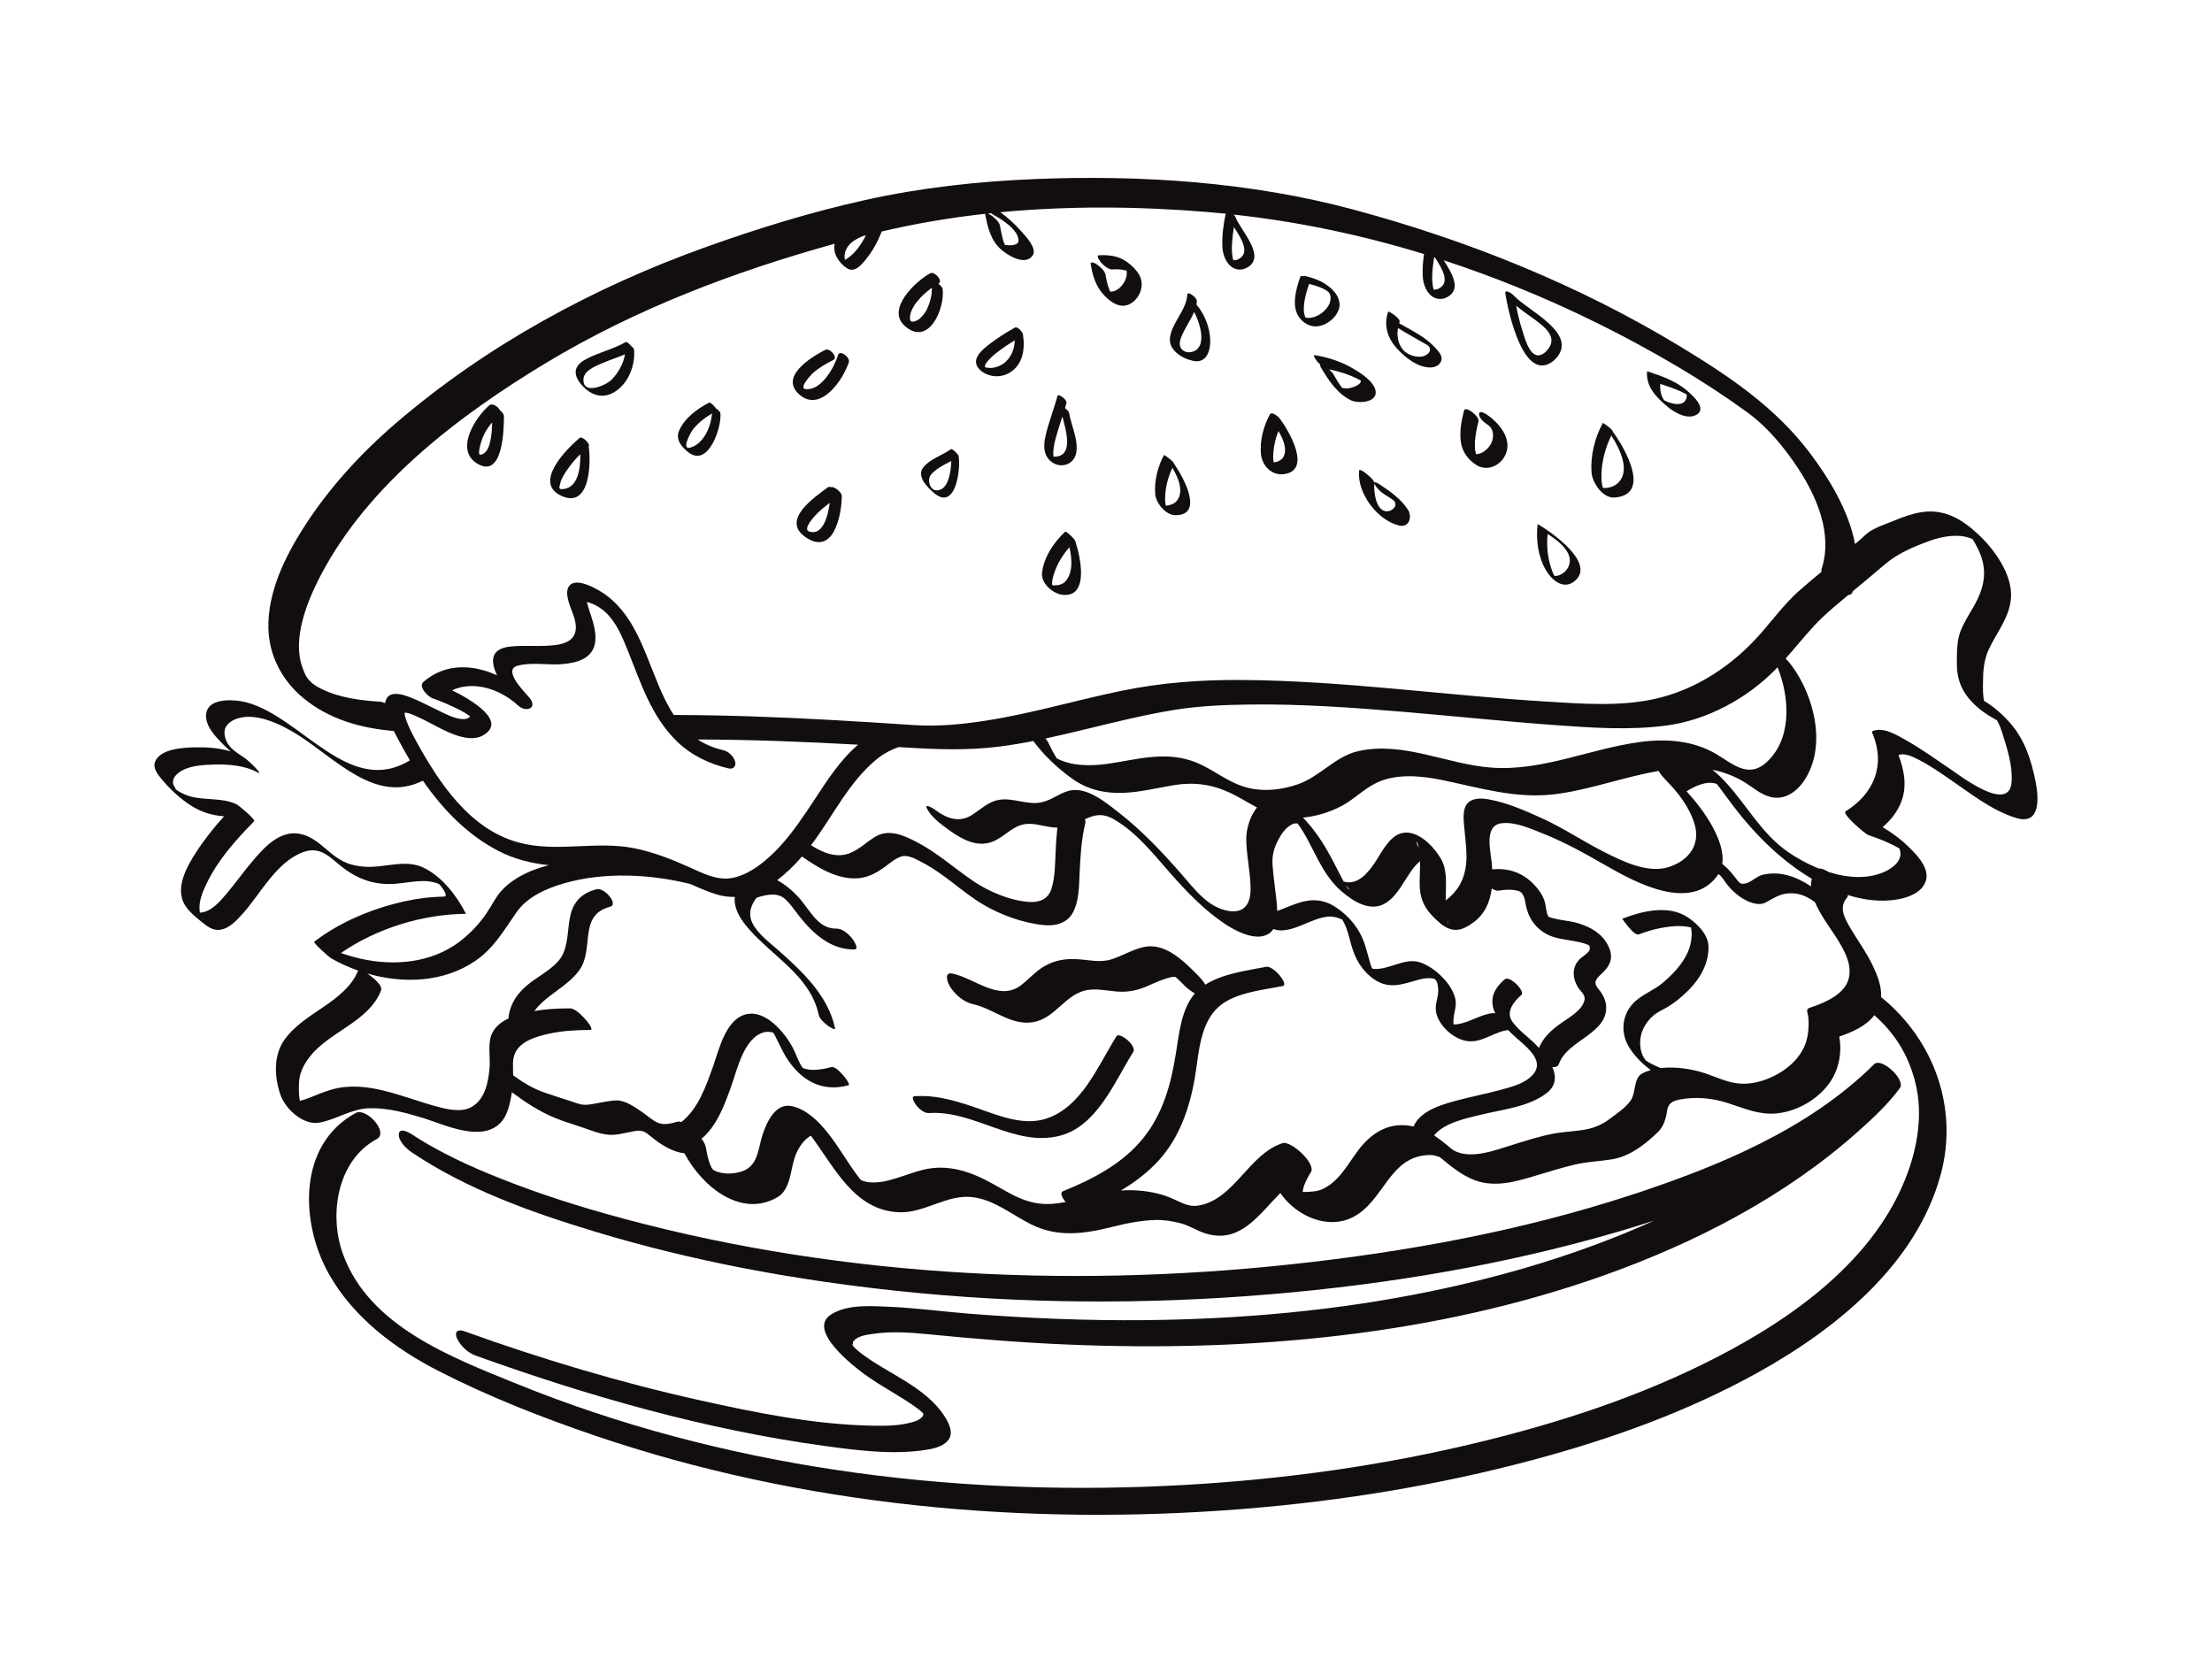 <?xml version="1.0" encoding="utf-8"?>
<!-- Generator: Adobe Illustrator 17.0.0, SVG Export Plug-In . SVG Version: 6.00 Build 0)  -->
<!DOCTYPE svg PUBLIC "-//W3C//DTD SVG 1.1//EN" "http://www.w3.org/Graphics/SVG/1.1/DTD/svg11.dtd">
<svg version="1.1" id="Layer_1" xmlns="http://www.w3.org/2000/svg" xmlns:xlink="http://www.w3.org/1999/xlink" x="0px" y="0px"
	 width="800px" height="600px" viewBox="0 0 800 600" enable-background="new 0 0 800 600" xml:space="preserve">
<g>
	<path fill="#120E0F" d="M736.173,282.551c-1.518-7.56-3.848-14.898-8.956-20.813c-2.57-2.976-5.583-5.68-8.897-7.804
		c-0.242-0.155-0.492-0.294-0.738-0.441c-0.51-2.147-0.412-4.612-0.406-6.607c0.014-4.267,0.312-8.205,2.123-12.098
		c2.874-6.173,7.338-11.219,7.981-18.262c0.787-8.626-6.156-18.12-12.163-23.599c-5.938-5.417-12.135-8.981-20.346-7.667
		c-3.393,0.544-6.665,1.763-9.822,3.076c-3.026,1.259-7.64,2.666-10.041,4.901c-1.301,1.211-2.649,2.376-4.01,3.529
		c-2.228-12.017-9.433-23.774-16.238-32.815c-12.551-16.675-29.402-27.979-47.047-38.669
		c-36.711-22.242-76.443-38.228-117.792-49.396c-37.317-10.079-77.001-12.687-115.499-11.13c-20.64,0.835-41.248,3.11-61.429,7.587
		c-19.509,4.328-38.802,10.262-57.6,17.007c-40.708,14.609-79.237,35.458-112.125,63.702
		c-12.727,10.931-24.257,23.532-33.306,37.689c-6.832,10.686-13.058,23.416-12.79,36.397c0.205,9.912,4.896,18.867,12.492,25.205
		c9.361,7.811,20.915,11.017,32.851,12.031c0.425,0.795,0.828,1.528,1.158,2.167c1.465,2.838,3.02,5.664,4.673,8.445
		c-21.855,13.343-39.005-15.47-58.868-20.9c-4.659-1.274-15.41-2.078-14.836,5.431c0.258,3.366,3.078,6.537,5.311,8.829
		c1.152,1.183,2.335,2.32,3.545,3.422c-4.242-1.334-8.876-1.591-13.253-1.478c-4.159,0.108-12.38,0.566-14.115,5.359
		c-0.715,1.974,0.811,4.134,1.963,5.571c3.057,3.814,7.008,7.534,11.141,10.164c3.692,2.35,7.496,3.497,11.845,3.835
		c0.021,0.002,0.042,0.003,0.064,0.004c-3.747,4.13-7.221,8.512-10.241,13.199c-3.122,4.843-6.965,11.685-4.61,17.573
		c1.148,2.87,4.241,5.419,6.571,7.278c1.674,1.336,3.602,2.985,5.868,3.032c3.882,0.08,6.963-3.405,9.321-6.062
		c6.499-7.325,11.896-18.277,21.498-21.996c6.565-2.543,10.101,2.125,14.541,5.519c5.725,4.378,11.743,6.409,18.941,5.866
		c5.302-0.4,10.664-2.04,15.814,0.054c0.001,0.001,0.003,0.001,0.005,0.002c0.305,0.307,0.851,0.872,1.302,1.591
		c0.208,0.332,2.223,2.975,0.42,2.992c-1.266,0.012-2.53,0.095-3.793,0.176c-4.776,0.31-9.501,1.227-14.124,2.434
		c-10.119,2.642-20.548,7.269-28.888,13.693c-0.524,0.404,5.373,5.603,6.058,5.993c3.08,1.754,6.382,3.256,9.813,4.465
		c-4.868,11.681-19.891,15.091-26.845,25.273c-3.849,5.637-3.413,13.235-1.337,19.447c1.783,5.337,8.4,11.413,14.324,10.237
		c6.271-1.245,11.549-5.091,18.144-5.193c6.519-0.101,12.925,1.625,19.105,3.517c7.731,2.367,20.92,8.899,27.967,1.879
		c2.35-2.341,3.241-5.878,3.88-9.016c0.146-0.716,0.257-1.44,0.353-2.165c4.776,3.58,9.761,6.862,15.296,9.167
		c3.024,1.259,6.165,2.253,9.28,3.258c3.417,1.103,6.932,2.697,10.523,2.967c2.989,0.225,6.198-0.796,9.121-1.3
		c3.134-0.541,4.051,0.288,6.174,2.014c3.818,3.105,7.681,5.447,12.024,6.006c6.582,12.371,20.715,23.417,33.641,15.856
		c4.882-2.855,4.662-10.355,6.469-15.031c1.03-2.664,2.807-5.498,5.278-7.026c0.098-0.061,0.234-0.096,0.383-0.119
		c8.556,11.42,15.648,27.023,31.905,27.628c9.144,0.341,17.229-6.556,26.448-5.479c7.957,0.929,14.453,6.503,21.404,9.928
		c9.47,4.667,19.039,3.382,28.878,0.909c5.286-1.329,10.577-2.429,16.043-2.57c3.088-0.079,6.096,0.43,9.071,1.212
		c3.139,0.825,5.839,2.689,8.927,3.649c12.451,3.875,19.174-6.634,27.053-14.607c0.834,1.214,1.84,2.407,3.021,3.58
		c5.818,5.775,15.079,9.119,22.923,5.303c11.82-5.751,13.309-22.767,28.555-22.633c0.895,0.008,2.807,0.576,2.988,0.68
		c0.121,0.069,0.219,0.124,0.302,0.169c0.086,0.071,0.202,0.165,0.378,0.3c0.518,0.397,1.015,0.824,1.515,1.244
		c2.812,2.358,5.736,4.495,9.07,6.065c8.139,3.832,16.5,1.164,24.575-1.278c4.471-1.353,8.933-2.727,13.485-3.785
		c4.297-0.998,8.714-1.112,13.059-1.821c6.535-1.066,11.985-5.332,16.645-9.82c2.097-2.019,2.941-4.787,3.335-7.585
		c0.404-2.867,1.909-3.725,4.732-4.257c5.601-1.057,11.457-0.523,16.856,1.171c4.914,1.541,9.329,3.532,14.535,3.916
		c9.898,0.731,21.305-6.035,24.963-15.282c1.544-3.903,2.018-8.375,1.208-12.541c4.645-1.602,9.721-3.792,12.691-7.742
		c7.355,6.499,12.384,14.336,14.9,24.664c2.813,11.55,0.592,23.894-3.764,34.741c-12.64,31.474-44.319,52.724-73.567,67.032
		c-27.264,13.337-56.56,22.46-86.064,29.318c-35.312,8.208-71.433,12.79-107.63,14.48c-79.425,3.709-160.868-6.846-234.808-36.89
		c-23.62-9.598-53.333-20.753-62.871-46.84c-5.202-14.227-2.232-33.877,12.17-41.701c4.544-2.469-3.837-11.476-7.566-9.45
		c-21.225,11.531-20.106,39.931-9.647,58.396c8.858,15.639,23.938,26.937,39.676,34.983c18.104,9.256,37.219,16.761,56.449,23.309
		c74.998,25.538,156.148,32.843,234.875,26.497c35.172-2.835,70.212-8.557,104.31-17.675c28.188-7.538,56.031-17.501,81.583-31.718
		c28.235-15.71,57.302-39.162,66.023-71.753c6.331-23.659-2.363-48.064-21.106-63.516c-0.152-0.125-0.331-0.269-0.523-0.419
		c0.245-3.979-1.377-7.998-3.084-11.552c-2.364-4.921-5.675-9.328-8.388-14.052c-1.727-3.008-3.865-6.917-0.891-10.269
		c0.247-0.279,0.348-0.636,0.339-1.046c5.819,1.832,11.991,2.627,18.037,1.568c3.855-0.676,8.497-2.349,10.046-6.296
		c1.787-4.554-2.778-9.426-5.667-12.281c-3.022-2.986-6.313-5.456-9.836-7.537c2.885-2.453,5.237-5.396,6.699-9.051
		c2.239-5.598,1.124-11.584-0.948-17.019c2.394-0.928,5.488,0.777,7.542,1.815c3.562,1.799,7.547,4.568,10.687,6.709
		c7.598,5.181,15.421,11.531,24.347,14.237C738.17,298.555,737.335,288.335,736.173,282.551z M722.858,260.874
		C723.492,261.268,723.405,261.334,722.858,260.874L722.858,260.874z M519.846,104.589c-0.698,0.212-1.319,0.004-1.235,0.327
		c-0.321-0.632-0.4-1.44-0.494-2.11c-0.28-2.012-0.12-4.084,0.075-6.095c0.119-1.228,0.284-2.458,0.487-3.682
		c0.093,0.029,0.187,0.058,0.281,0.088C521.799,97.487,524.783,102.576,519.846,104.589z M447.396,93.963
		c-0.698,0.212-1.319,0.004-1.234,0.327c-0.321-0.632-0.4-1.439-0.494-2.11c-0.28-2.012-0.121-4.084,0.074-6.095
		c0.128-1.319,0.311-2.639,0.536-3.951C449.179,86.58,452.468,91.895,447.396,93.963z M359.454,77.781
		c3.033,1.687,8.553,5.114,8.92,8.992c0.202,2.135-3.235,2.092-4.947,1.802c-0.346-0.745-0.582-1.556-0.8-2.344
		c-0.42-1.517-0.684-3.081-0.978-4.625c-0.263-1.379-1.78-2.642-2.8-3.47c-0.054-0.044-0.818-0.579-1.503-0.927
		c0.348-0.038,0.696-0.078,1.044-0.115C358.736,77.349,359.093,77.58,359.454,77.781z M305.756,93.9
		c-0.055,0.03-0.112,0.052-0.168,0.079c0-0.003-0.001-0.006-0.002-0.009c-0.399-1.797,0.1-3.496,1.157-4.943
		c1.209-1.655,3.164-2.732,5.184-3.584c0.267-0.069,0.534-0.143,0.802-0.212c0.148-0.038,0.296-0.074,0.444-0.111
		C311.341,88.716,308.874,92.17,305.756,93.9z M116.067,249.061c-1.647-0.834-1.516-0.785-2.711-1.644
		c-0.157-0.113-0.268-0.191-0.359-0.253c-0.061-0.054-0.126-0.112-0.209-0.185c-0.153-0.135-1.255-1.262-0.82-0.779
		c-1.266-1.39-1.504-1.897-2.517-4.601c-3.889-10.383,1.541-23.961,6.435-33.332c17.341-33.2,49.994-57.908,81.344-76.858
		c32.453-19.617,68.2-33.15,104.667-43.264c-0.875,3.471,1.614,7.018,4.381,8.844c2.73,1.8,5.105-1.021,6.763-3.04
		c2.462-2.997,4.453-6.575,5.842-10.231c12.312-2.896,24.807-4.99,37.394-6.391c0.911,4.774,1.951,9.507,5.752,12.885
		c2.379,2.115,8.703,6.077,11.434,2.201c1.847-2.621-2.973-7.485-4.431-9.113c-2.139-2.388-4.593-4.601-7.223-6.547
		c24.738-2.356,49.778-2.117,74.424-0.118c2.358,0.191,4.711,0.407,7.06,0.645c-0.858,3.926-1.377,8.013-1.197,12.025
		c0.191,4.248,2.984,9.444,7.977,7.927c8.938-3.643-1.41-13.742-3.293-18.825c-0.061-0.165-0.291-0.472-0.603-0.807
		c23.417,2.56,46.392,7.401,68.834,14.277c-0.393,2.672-0.584,5.38-0.463,8.054c0.191,4.248,2.984,9.444,7.977,7.927
		c6.476-2.64,2.827-8.669-0.391-13.724c8.838,2.891,17.594,6.086,26.258,9.587c20.271,8.19,39.914,17.963,58.72,29.108
		c8.578,5.083,16.912,10.554,24.977,16.418c7.194,5.232,13.18,12.551,18.067,19.911c6.92,10.422,12.733,23.985,8.665,36.542
		c-0.111,0.341-0.127,0.717-0.074,1.114c-2.761,2.283-5.516,4.576-8.188,6.958c-5.034,4.487-9.183,10.065-13.601,15.136
		c-10.139,11.639-23.568,20.647-38.85,23.947c-12.562,2.712-26.116,1.652-38.825,0.879c-36.644-2.229-73.069-7.514-109.831-7.812
		c-14.856-0.12-29.365,0.931-43.935,3.934c-16.343,3.368-32.352,8.188-48.862,10.758c-8.514,1.325-17.319,2.204-25.931,1.632
		c-9.72-0.646-19.441-1.263-29.166-1.81c-19.273-1.083-38.568-1.818-57.873-1.859c-8.892-13.464-10.73-33.391-24.679-43.488
		c-2.394-1.732-10.445-6.613-13.126-3.211c-2.24,2.844,1.093,8.889,1.889,11.794c1.584,5.783-0.684,8.717-6.56,9.565
		c-5.573,0.805-11.225-0.015-16.804,0.609c-7.186,0.803-6.959,5.51-4.638,10.387c-8.72-3.96-18.695-4.497-26.635,2.377
		c-1.996,1.729,1.687,5.35,3.174,5.878c3.576,1.27,7.082,2.788,10.45,4.535c1.005,0.521,1.96,1.131,2.895,1.767
		c0.098,0.067,0.246,0.21,0.398,0.365c-0.087,0.099-0.202,0.209-0.395,0.333c-0.766,0.49-1.197,0.547-1.898,0.575
		c-3.079,0.123-6.946-2.038-9.896-3.446c-3.702-1.768-7.323-3.758-11.234-5.035c-2.414-0.788-6.04-1.374-7.091,1.666
		c-0.116,0.334-0.185,0.684-0.235,1.042c-0.667-0.287-1.347-0.479-2.026-0.524C130.105,253.291,122.501,252.32,116.067,249.061z
		 M112.063,246.303c-0.017-0.019-0.034-0.037-0.05-0.055C112.027,246.264,112.046,246.285,112.063,246.303z M620.853,283.487
		c0.328,0.408,0.672,0.833,0.784,0.982c1.884,2.486,3.683,5.034,5.584,7.508c7.582,9.867,17.064,19.369,28.053,25.841
		c-0.24,0.889-0.331,1.814-0.292,2.763c-5.16-3.471-11.01-5.654-17.363-4.238c-2.963,0.66-5.093,3.951-8.146,3.155
		c0.067-0.03-0.547-0.393-0.897-0.846c-0.873-1.13-1.748-2.253-2.679-3.336c-0.914-1.063-1.935-2.026-3.027-2.901
		c0.698-4.497-1.423-9.535-3.446-13.295c-2.515-4.676-5.852-8.982-9.457-12.948C613.206,284.218,617.141,282.292,620.853,283.487z
		 M542.134,322.097c2.294-0.399,4.497-0.49,6.775,0.049c2.218,0.525,2.557,3.108,2.875,4.917c0.842,4.777,3.478,8.644,7.811,10.889
		c2.94,1.523,6.574,1.82,9.779,2.418c1.611,0.301,3.232,0.638,4.758,1.247c0.342,0.137,0.599,0.327,0.699,0.371
		c0.144,0.446,0.186,1.013,0.115,1.378c-0.23,1.189-2.519,2.496-3.358,3.263c-1.304,1.194-2.245,2.843-2.403,4.611
		c-0.179,2.012,0.385,3.852,1.362,5.599c0.888,1.588,2.878,2.79,2.531,4.721c-0.664,3.682-5.611,6.449-8.368,8.393
		c-3.45,2.432-6.519,5.08-8.12,9.028c-0.506-0.546-1.004-1.056-1.473-1.517c-2.691-2.652-5.996-4.905-8.185-8.02
		c-2.497-3.554,0.671-7.335,3.309-9.624c1.493-1.295-4.279-7.165-6.043-5.635c-2.941,2.551-5.003,5.517-4.327,9.528
		c0.165,0.98,0.503,1.927,0.957,2.839c-0.27-0.102-0.532-0.157-0.776-0.139c-4.277,0.325-8.28,3.212-12.553,3.944
		c-0.587,0.1-1.201,0.154-1.813,0.149c-0.077-0.619-0.041-1.254-0.005-1.869c0.157-2.689,1.272-4.777,0.622-7.533
		c-1.284-5.449-7.511-11.326-12.711-13.051c-5.564-1.845-11.163,2.791-16.8,2.375c-0.222-0.078-0.413-0.138-0.582-0.185
		c-0.338-0.816-0.593-1.669-0.844-2.512c-0.673-2.261-1.191-4.564-1.984-6.789c-1.873-5.258-5.44-9.578-10.067-12.693
		c-4.505-3.032-8.798-3.293-13.843-1.654c-2.564,0.833-5.025,1.963-7.563,2.874c-0.03-2.726-0.474-5.498-0.69-7.418
		c-0.337-3.005-0.759-5.999-0.973-9.017c-0.26-3.666,0.432-6.247,2.169-9.513c1.141-2.146,2.676-4.294,4.899-5.401
		c0.633-0.315,1.307-0.355,1.986-0.291c5.666,7.694,8.109,17.862,15.854,24.511c4.348,3.733,10.58,7.733,16.132,4.183
		c4.275-2.734,6.577-8.179,9.541-12.116c0.808-1.073,1.705-2.09,2.747-2.921c0.047,2.754-0.162,5.547-0.137,8.224
		c0.058,6.122,2.206,9.609,6.872,13.727c4.507,3.977,7.856,3.619,12.545,0.191c4.226-3.09,6.042-7.53,6.652-12.296
		C540.386,321.913,541.32,322.239,542.134,322.097z M386.477,286.019c-3.409,0.93-6.157,3.335-9.649,4.114
		c-5.402,1.205-10.505-1.838-15.789-0.805c-3.75,0.734-6.477,3.499-9.602,5.467c-4.628,2.914-9.216,1.132-13.268-1.931
		c-0.509-0.384-4.12-2.65-2.853-0.29c1.345,2.503,3.835,4.59,6.062,6.274c5.042,3.812,11.454,8.208,17.934,5.408
		c4.547-1.965,7.397-6.255,12.749-6.31c3.473-0.035,6.819,1.387,10.353,1.373c-0.322,2.864-0.503,5.745-0.635,8.636
		c-0.206,4.513-0.149,9.238-1.545,13.582c-1.189,3.698-4.376,4.89-8.002,4.663c-6.917-0.431-14.645-3.743-20.303-7.585
		c-6.838-4.643-12.913-10.193-20.299-14.029c-4.622-2.401-10.001-4.905-14.908-2.067c-3.245,1.876-5.847,4.673-9.384,6.049
		c-4.884,1.901-9.8-0.197-14.015-2.861c7.782-10.333,13.481-22.574,23.535-30.954c2.429-2.025,5.199-3.531,8.162-4.558
		c0.409,0.026,0.818,0.049,1.227,0.075c11.832,0.743,23.202,1.241,35.01-0.237c4.177-0.522,8.327-1.227,12.458-2.035
		c3.884,5.238,8.722,9.79,14.011,13.596c5.475,3.939,11.572,5.366,18.243,5.165c6.373-0.192,12.612-1.843,18.881-2.843
		c7.014-1.118,13.533-0.228,19.999,2.807c3.393,1.592,6.507,3.592,9.748,5.309c-2.522,3.096-3.868,7.901-3.871,11.1
		c-0.007,6.172,1.556,12.247,1.56,18.429c0.005,6.278-3.124,9.247-9.348,7.597c-6.893-1.826-11.407-8.213-15.864-13.284
		c-7.016-7.983-14.318-15.713-22.742-22.237C399.755,290.093,392.827,284.287,386.477,286.019z M486.751,320.217
		c1.597,1.594,1.428,2.194,0.424,0.729C487.151,320.912,486.969,320.598,486.751,320.217z M512.977,306.041
		c0.041,0.172,0.064,0.348,0.099,0.521C511.921,304.655,512.3,303.193,512.977,306.041z M523.366,332.754
		c0.675,1.428,0.57,2.103,0.025,0.109C523.381,332.827,523.375,332.79,523.366,332.754z M530.456,290.901
		c-1.5,2.107-1.138,5.436-0.942,7.845c0.295,3.647,0.843,7.259,0.86,10.925c0.017,3.947-0.769,7.793-2.916,11.149
		c-0.972,1.519-2.659,3.41-4.59,4.829c0.012-0.865,0.03-1.73,0.043-2.59c0.063-4.1,0.38-8.812-1.778-12.489
		c-2.635-4.492-8.534-10.745-14.301-9.224c-4.513,1.191-7.261,7.197-9.647,10.71c-2.557,3.765-6.216,8.217-11.217,6.771
		c-1.291-2.353-2.478-4.765-3.719-7.144c-2.811-5.39-5.934-10.468-10.053-14.965c-0.296-0.324-0.62-0.671-0.958-1.026
		c4.993-0.456,10.011-2.059,14.213-4.332c4.326-2.34,7.777-5.972,12.201-8.156c7.129-3.519,16.252-2.67,23.739-1.131
		c13.579,2.791,26.634,6.866,40.629,5.208c12.588-1.491,25.157-6.301,37.847-8.452c0.566,1.168,2.383,3.065,2.556,3.239
		c4.469,4.513,8.612,9.857,10.455,16.046c2.252,7.563-2.339,13.277-9.471,15.505c-7.634,2.386-16.922-2.288-23.523-5.626
		c-7.506-3.796-14.381-8.483-22.058-11.977c-6.215-2.828-12.756-5.732-19.526-6.927
		C535.709,288.633,532.168,288.495,530.456,290.901z M593.075,268.367c-18.008,2.402-35.402,10.665-53.859,9.243
		c-15.98-1.231-31.808-9.605-47.994-5.951c-8.321,1.879-13.919,9.297-21.972,12.043c-6.354,2.167-13.338,2.795-19.767,0.69
		c-5.245-1.717-9.781-5.227-14.701-7.657c-10.159-5.017-19.726-2.985-30.304-1.106c-5.216,0.927-10.529,1.553-15.802,0.741
		c-2.215-0.341-4.415-1.042-6.43-2.048c-1.138-1.702-2.065-3.542-2.936-5.389c-0.298-0.633-0.706-1.247-1.181-1.84
		c4.641-0.99,9.26-2.085,13.866-3.202c10.737-2.602,21.447-5.287,32.356-7.091c8.971-1.483,18.066-1.868,27.146-1.994
		c18.755-0.26,37.516,1.078,56.192,2.648c18.093,1.521,36.153,3.44,54.263,4.755c13.592,0.987,27.59,2.01,41.151,0.128
		c14.4-1.998,28.533-9.656,38.71-19.902c0.361-0.364,0.712-0.736,1.066-1.106c4.646,11.571,5.13,26.627-4.483,34.784
		c-6.319,5.362-12.043-0.044-17.628-3.352C612.311,267.755,602.615,267.094,593.075,268.367z M146.444,257.727
		c0.093-0.01,0.246-0.021,0.495-0.011c-0.563-0.022,0.988,0.274,1.305,0.37c0.883,0.268,3.309,1.399,4.717,2.072
		c5.692,2.722,15.81,9.621,22.162,5.548c7.799-5-3.965-12.265-11.637-16.067c7.969-3.625,17.451-0.379,23.884,5.514
		c2.915,2.671,7.229,0.977,4.129-2.788c-1.76-2.138-9.972-10.111-4.214-11.627c5.014-1.32,10.952-0.118,16.105-0.558
		c5.282-0.451,11.092-1.958,11.864-8.016c0.606-4.758-1.629-9.304-2.845-13.785c-0.067-0.245-0.115-0.468-0.141-0.658
		c0.108,0.024,0.244,0.056,0.415,0.104c2.365,0.658,4.491,1.939,6.287,3.587c3.832,3.516,6.031,8.798,7.942,13.519
		c4.782,11.81,8.531,24.11,17.933,33.229c5.133,4.978,11.713,8.128,18.622,9.747c1.759,0.412,2.893-0.847,2.384-2.557
		c-0.569-1.914-2.416-3.605-4.351-4.058c-3.561-0.834-6.57-2.154-9.16-3.845c19.355,0.046,38.693,0.809,58.016,1.883
		c-6.44,5.406-11.273,13.031-15.819,19.939c-3.939,5.986-7.924,11.958-12.817,17.22c-4.402,4.733-11.065,10.34-17.764,11.167
		c-5.069,0.626-10.001-1.94-14.478-3.946c-6.485-2.906-13.038-5.507-20.03-6.917c-14.001-2.824-28.14,1.674-41.998-2.122
		c-17.609-4.823-28.691-21.602-36.955-36.665c-1.397-2.547-2.769-5.155-3.702-7.913
		C146.379,258.871,146.256,258.108,146.444,257.727z M72.788,331.698C73.468,332.508,73.274,332.739,72.788,331.698L72.788,331.698z
		 M168.442,330.495c-0.01-0.07-0.019-0.139-0.029-0.208c-3.252-6.401-8.658-13.366-15.32-16.516
		c-5.141-2.431-10.73-1.01-16.121-0.44c-3.291,0.348-6.537,0.216-9.745-0.626c-4.565-1.199-7.613-4.253-11.132-7.152
		c-3.732-3.075-7.993-5.143-12.846-3.707c-4.666,1.381-8.357,5.469-11.43,9.02c-3.55,4.102-6.648,8.571-10.169,12.698
		c-2.346,2.75-5.449,6.32-9.345,6.514c-0.006,0-0.013-0.001-0.019-0.001c-0.057-0.357-0.093-0.719-0.12-1.072
		c-0.254-3.283,1.206-6.655,2.591-9.537c4.043-8.422,10.631-15.847,17.165-22.426c0.626-0.63-5.622-5.827-6.477-6.221
		c-5.229-2.41-11.203-1.28-16.674-2.796c-1.947-0.54-3.789-1.492-5.43-2.655c0.766,0.543-0.436-0.985-0.649-1.644
		c-0.539-1.668,0.556-3.164,1.785-4.143c3.423-2.729,8.965-2.969,13.12-3.076c5.057-0.13,11.126,0.342,15.629,2.903
		c1.542,0.877-0.503-1.373-0.734-1.617c-1.415-1.5-2.968-2.998-4.696-4.135c-3.228-2.124-6.273-4.076-6.606-8.434
		c-0.179-2.341,1.538-4.004,3.498-4.904c7.075-3.251,16.822,1.57,22.685,5.239c14.109,8.829,28.447,25.388,45.576,16.775
		c7.174,10.387,16.031,19.573,27.306,25.417c5.677,2.943,11.899,4.492,18.222,5.165c-6.027,1.514-11.936,4.094-16.406,8.481
		c-2.593,2.545-4.103,5.96-6.129,8.93c-2.235,3.276-4.932,6.213-7.93,8.8c-9.769,8.429-22.905,10.317-35.266,8.076
		c-3.21-0.582-6.367-1.454-9.451-2.527C136.301,335.703,152.881,330.643,168.442,330.495z M311.534,426.919
		c0.176,0.12,0.186,0.132,0.035,0.039C311.559,426.947,311.544,426.931,311.534,426.919z M311.681,427.087
		c-0.012-0.013-0.025-0.028-0.038-0.043c0.115,0.094,0.228,0.19,0.333,0.297C311.856,427.236,311.761,427.155,311.681,427.087z
		 M491.102,416.173c-3.791,5.075-6.97,11.383-13.103,14.01c-1.872,0.802-4.34,0.864-6.346,0.908
		c-0.179,0.004-0.355-0.004-0.531-0.013c0.263-2.587,1.944-5.516,2.987-7.159c1.953-3.077-7.219-11.487-10.279-10.48
		c-12.341,4.059-17.413,20.501-30.547,22.589c-3.78,0.601-6.812-1.588-10.17-2.925c-5.108-2.033-10.495-2.77-15.966-2.629
		c-0.586,0.015-1.17,0.046-1.751,0.091c5.096-3.027,9.825-6.619,13.847-11.075c7.309-8.099,10.941-18.684,12.814-29.255
		c1.454-8.206,1.629-18.669,7.673-25.127c5.699-6.089,16.571-6.962,24.22-8.495c2.298-0.461-3.362-7.491-6.059-6.95
		c-7.075,1.419-15.618,2.41-21.959,6.458c-0.927-1.634-2.537-3.237-3.215-3.91c-5.048-5.006-11.638-11.551-19.42-9.631
		c-3.962,0.978-7.553,3.198-11.44,4.412c-4.048,1.264-8.29,0.118-12.404-0.09c-4.323-0.219-7.961,0.381-11.716,2.526
		c-3.085,1.761-5.51,4.566-8.278,6.754c-7.954,6.286-16.775-2.288-24.926-4.062c-3.404-0.741-1.741,3.54-0.861,4.861
		c1.868,2.803,4.87,5.46,8.232,6.191c7.805,1.699,14.622,8.657,23.17,6.173c6.769-1.967,10.249-9.239,17.109-11.049
		c3.684-0.972,7.768-0.057,11.484,0.288c3.92,0.364,7.51-0.307,11.108-1.866c2.976-1.289,6.057-2.792,9.265-3.393
		c0.588-0.111,1.133,0.1,1.077,0.01c1.102,0.867,2.327,2.171,3.471,3.305c0.602,0.597,2.041,1.83,3.557,2.653
		c-4.832,5.48-5.717,14.425-6.783,21.175c-1.792,11.347-4.622,22.148-11.973,31.248c-7.394,9.153-18.209,14.762-28.915,19.093
		c-1.201,0.486-0.443,2.277,0.939,3.932c-1.754,0.323-3.52,0.566-5.309,0.668c-8.27,0.472-13.889-3.236-20.744-7.095
		c-8.103-4.562-16.593-7.569-25.855-5.158c-4.272,1.112-8.345,2.854-12.646,3.879c-2.069,0.493-4.301,0.771-6.425,0.558
		c-1.003-0.1-2.013-0.364-2.95-0.733c-0.051-0.057-0.098-0.109-0.162-0.179c-0.195-0.214-0.332-0.36-0.426-0.458
		c-0.085-0.115-0.216-0.286-0.413-0.539c-1.002-1.282-1.925-2.626-2.841-3.97c-1.957-2.869-3.785-5.823-5.785-8.663
		c-3.636-5.162-9.119-11.811-15.691-13.042c-5.849-1.095-9.011,6.115-10.434,10.572c-1.608,5.04-1.568,11.171-7.494,13.098
		c-3.176,1.033-6.907,1.084-9.94-0.34c-1.474-0.692-2.632-5.816-2.902-7.809c-0.184-1.358-0.838-2.584-1.676-3.691
		c5.538-4.603,8.281-12.174,10.672-18.778c2.19-6.048,4.564-17.635,11.839-19.714c1.122-0.32,2.33-0.198,3.445,0.139
		c0.245,0.419,0.476,0.846,0.702,1.276c1.518,2.895,2.77,5.891,4.603,8.615c5.244,7.795,12.744,11.659,21.915,9.112
		c1.105-0.307-4.216-7.133-6.229-6.574c-2.216,0.615-4.41,1.034-6.715,1.029c-0.886-0.003-1.816-0.122-2.671-0.355
		c-0.443-0.121-0.774-0.271-0.975-0.369c-1.466-1.97-2.426-5.076-3.541-7.204c-2.916-5.563-10.027-14.166-17.261-12.1
		c-7.166,2.047-9.543,12.965-11.69,18.977c-2.501,7.002-5.349,15.195-11.4,19.913c-0.554-0.178-1.084-0.237-1.548-0.095
		c-6.883,2.098-7.713-0.103-12.952-3.745c-2.331-1.62-5.971-4.088-8.945-3.983c-3.032,0.107-6.009,0.881-8.995,1.363
		c-3.462,0.559-4.244-0.011-7.842-1.182c-3.101-1.009-6.216-1.975-9.295-3.05c-4.152-1.451-7.766-3.669-11.257-6.222
		c0.026-2.778-0.437-5.718,0.809-8.26c2.043-4.165,7.713-5.771,11.814-6.706c4.963-1.131,10.139-1.404,15.214-1.425
		c1.658-0.007-1.479-3.629-1.694-3.858c-1.217-1.298-3.628-3.964-5.63-3.956c-4.264,0.018-8.605,0.231-12.838,0.96
		c4.187-5.766,12.079-8.829,16.336-14.87c5.442-7.722-0.565-19.788,11.064-22.835c3.168-0.829-2.009-7.1-4.975-6.323
		c-4.765,1.248-7.956,4.009-9.232,8.818c-1.28,4.826-0.735,9.826-2.8,14.493c-1.975,4.462-7.831,7.462-11.558,10.246
		c-4.323,3.227-7.529,7.257-8.16,12.746c-0.016,0.137-0.013,0.277-0.001,0.419c-2.5,1.131-4.715,2.84-5.943,5.342
		c-1.703,3.473-0.627,8.477-0.914,12.248c-0.397,5.217-1.565,11.622-6.539,14.428c-3.919,2.211-9.399,0.706-13.41-0.4
		c-11.814-3.259-24.645-9.441-37.072-5.936c-2.872,0.81-5.619,2.018-8.396,3.097c-1.061,0.412-2.131,0.766-3.233,1.026
		c-0.397-2.395-0.384-4.989-0.233-7.123c0.236-3.341,1.877-6.343,3.908-8.924c7.197-9.141,21.266-12.52,25.714-23.895
		c0.654-1.674-2.454-4.425-5.011-6.125c13.125,3.806,27.698,3.199,39.074-4.544c6.76-4.601,10.39-11.113,14.946-17.625
		c3.931-5.618,10.794-8.591,17.154-10.431c14.474-4.189,31.037-3.388,45.644,0.217c3.141,1.397,6.288,2.774,9.585,3.792
		c2.219,0.685,4.404,0.948,6.54,0.879c-0.603,5.602,4.14,10.931,8.724,15.406c8.391,8.193,19.03,15.024,21.64,27.264
		c0.319,1.496,2.001,2.874,3.111,3.783c0.105,0.086,3.024,2.142,2.791,1.049c-2.5-11.725-11.702-20.369-20.313-28.025
		c-3.266-2.904-7.359-5.822-9.459-9.758c-1.808-3.389-0.748-6.648,1.368-9.393c2.95-1.005,6.97-1.988,9.734-0.015
		c1.941,1.386,4.099,4.609,5.923,6.906c4.946,6.232,11.347,11.92,19.724,11.798c2.073-0.03-0.654-3.856-0.976-4.227
		c-1.36-1.565-3.375-3.345-5.573-3.313c-6.764,0.098-9.495-6.855-13.677-11.383c-2.344-2.538-4.919-4.672-7.711-6.144
		c3.346-2.495,6.381-5.507,9.007-8.552c5.758,4.046,12.694,8.308,19.995,7.891c4.525-0.259,8.009-2.604,11.5-5.285
		c1.294-0.994,2.56-1.944,4.102-2.513c2.739-1.009,5.84,0.994,8.193,2.216c7.793,4.048,14.101,10.526,21.647,15.015
		c6.411,3.814,14.603,6.772,22.064,7.492c4.233,0.408,8.542-0.74,10.578-4.737c2.074-4.07,2.09-8.901,2.293-13.364
		c0.288-6.315,0.603-12.601,2.09-18.77c0.105-0.435,0.048-0.923-0.127-1.435c3.515-1.612,6.332-2.324,10.5,0.062
		c8.011,4.586,14.145,12.389,20.154,19.216c6.004,6.821,12.237,13.394,19.814,18.49c4.012,2.698,12.113,7.025,16.63,3.174
		c0.412-0.352,0.751-0.77,1.042-1.228c1.106,0.38,2.256,0.572,3.426,0.488c5.677-0.408,10.581-4.335,16.266-4.968
		c1.468-0.163,2.838,0.157,4.216,0.635c0.824,0.561,1.025,0.521,0.603-0.121c0.46,0.521,0.764,1.185,1.076,1.797
		c1.26,2.473,1.854,5.259,2.587,7.918c1.392,5.053,3.869,9.426,8.301,12.464c5.75,3.942,10.778,1.473,16.855-0.08
		c1.385-0.354,2.765-0.426,4.181-0.284c1.557,0.155,1.849,1.545,2.088,3.619c0.325,2.816-1.233,5.425-0.803,8.317
		c0.757,5.101,6.644,10.342,11.682,10.796c5.237,0.473,9.513-3.489,14.448-4.032c0.421,0.429,0.837,0.845,1.236,1.243
		c4.043,4.033,13.673,9.878,6.704,15.864c-2.993,2.571-7.336,3.611-11.05,4.613c-4.699,1.267-9.478,2.217-14.19,3.429
		c-5.741,1.477-14.35,3.682-16.927,9.713c-1.086-0.234-2.192-0.392-3.32-0.449C500.705,406.58,495.212,410.671,491.102,416.173z
		 M668.793,353.052c-0.965,6.479-9.015,9.673-14.331,11.441c-0.975,0.325-1.002,0.972-0.744,1.901
		c0.515,1.854,0.541,5.488-0.016,8.435c-1.348,7.12-7.185,12.23-13.578,14.986c-3.902,1.682-8.241,2.583-12.467,1.899
		c-3.757-0.609-7.316-2.32-10.903-3.518c-4.601-1.537-10.669-2.551-16.112-1.907c-0.022-0.009-0.045-0.015-0.067-0.024
		c-1.165-0.449-2.288-0.997-3.398-1.566c-0.547-0.285-1.077-0.599-1.59-0.942c-0.166-0.105-0.293-0.184-0.399-0.249
		c-2.038-2.572-2.402-6.191-1.642-9.284c0.652-2.654,2.286-5.011,4.294-6.82c1.368-1.233,3.053-1.973,4.641-2.868
		c3.107-1.75,5.869-4.074,8.367-6.599c4.157-4.203,7.238-9.718,7.044-15.742c-0.143-4.433-4.432-8.556-7.946-10.724
		c-6.857-4.231-16.211-1.938-23.248,0.809c0.074-0.029,4.184,6.377,6.055,5.647c3.872-1.512,7.952-2.516,12.091-2.909
		c2.238-0.213,4.491-0.111,6.683,0.388c0.013,0.003,0.025,0.008,0.038,0.011c0.372,1.413,0.283,2.992,0.119,4.393
		c-0.741,6.344-5.747,11.812-10.414,15.719c-3.403,2.849-7.824,4.251-10.82,7.56c-4.15,4.583-4.319,11.109-0.957,16.148
		c2.073,3.107,4.659,5.66,7.567,7.769c-1.106,0.319-2.166,0.719-3.144,1.234c-3.139,1.653-2.255,6.836-4.009,9.538
		c-1.796,2.768-5.119,4.893-7.703,6.859c-2.509,1.908-5.095,3.101-8.174,3.745c-3.862,0.807-7.841,0.832-11.72,1.525
		c-4.9,0.875-9.689,2.434-14.443,3.877c-6.581,1.997-15.926,5.842-22.213,2.219c0.028-0.018-1.026-0.764-1.067-0.797
		c-0.515-0.412-1.016-0.844-1.521-1.27c-1.408-1.188-2.874-2.263-4.395-3.302c3.659-4.658,12.001-6.261,17.005-7.494
		c7.737-1.908,17.288-2.793,23.765-7.863c3.443-2.695,3.407-6.123,1.973-9.406c1.096,0.228,2.046-0.073,2.453-1.226
		c3.014-8.537,18.373-10.964,16.937-21.444c-0.306-2.237-1.542-4.143-2.948-5.855c-1.623-1.976-0.693-3.268,1.086-4.897
		c3.374-3.089,4.909-5.978,2.618-10.528c-2.168-4.306-6.232-6.597-10.669-7.978c-3.49-1.087-7.375-1.076-10.803-2.346
		c-0.039-0.105-0.354-0.476-0.552-1.172c-0.311-1.094-0.421-2.265-0.641-3.381c-0.62-3.143-2.619-5.726-4.868-7.893
		c-3.96-3.815-9.04-5.277-14.343-4.736c-0.044-0.779-0.1-1.555-0.172-2.321c-0.388-4.117-2.889-13.501,3.441-14.334
		c4.987-0.656,10.604,1.924,15.084,3.705c8.026,3.192,15.282,7.277,22.738,11.555c10.665,6.12,30.797,17.11,40.46,3.498
		c0.092-0.13,0.162-0.266,0.246-0.398c1.307,0.84,2.364,2.796,3.324,3.995c1.301,1.623,2.891,3.097,4.597,4.28
		c2.367,1.64,6.409,3.54,9.244,1.969c3.55-1.967,5.89-3.638,10.281-3.244c2.838,0.255,5.286,1.519,7.494,3.178
		c2.172,5.153,6.232,10.296,8.285,13.692C667.11,343.963,669.517,348.194,668.793,353.052z M727.518,282.798
		c-0.77,11.474-18.376-2.08-21.92-4.482c-4.969-3.367-10.488-7.345-15.983-10.45c-3.301-1.866-8.548-5.194-12.488-3.405
		c-0.129,0.376-0.063,0.729,0.2,1.06c4.638,11.413,0.296,21.628-9.861,27.923c-1.422,0.881,7.038,8.149,8.243,8.56
		c3.768,1.288,7.519,2.713,10.973,4.715c0.103,0.06,0.191,0.11,0.278,0.161c0.092,0.26,0.167,0.53,0.233,0.803
		c0.818,3.382-2.227,5.908-4.897,7.255c-6.306,3.181-13.862,2.665-20.932,0.447c-1.34-0.845-2.6-1.349-3.484-1.241
		c-4.226-1.682-8.158-3.883-11.392-6.14c-9.347-6.524-14.588-16.547-22.107-24.814c-1.509-1.659-3.197-3.321-5.043-4.773
		c3.977,0.731,7.801,2.226,11.273,4.282c3.204,1.898,5.777,4.431,9.448,5.463c5.054,1.421,9.483-1.56,12.25-5.569
		c8.526-12.356,3.94-30.537-4.183-41.696c-0.695-0.954-1.483-1.862-2.322-2.732c3.446-3.874,6.703-7.928,10.21-11.743
		c3.476-3.782,7.358-6.98,11.292-10.269c0.378-0.316,0.757-0.63,1.134-0.945c0.78-0.049,1.373-0.428,1.641-1.254
		c0.016-0.05,0.028-0.1,0.044-0.149c3.891-3.241,7.787-6.475,11.647-9.752c4.622-3.924,10.278-6.316,15.976-8.394
		c3.362-1.226,6.845-1.974,10.432-1.876c1.612,0.044,3.207,0.391,4.704,0.975c0.214,0.084,0.423,0.195,0.606,0.306
		c0.515,0.771,0.932,1.689,1.342,2.434c4.393,7.98,3.158,14.713-1.253,22.255c-1.627,2.781-3.341,5.491-4.517,8.504
		c-1.435,3.673-1.318,7.953-1.33,11.824c-0.023,7.222,3.003,12.191,8.625,16.664c1.781,1.417,4.088,2.77,5.857,3.755
		c0.862,1.384,1.436,3.061,1.907,4.521C725.925,270.618,727.919,276.835,727.518,282.798z"/>
	<path fill="#120E0F" d="M330.777,396.459c-1.693,0.115,0.421,3.093,0.736,3.458c1.064,1.234,2.761,2.758,4.517,2.638
		c16.261-1.105,30.818,12.351,47.154,8.238c13.613-3.427,19.941-19.675,26.672-30.354c1.392-2.208-4.991-7.366-6.067-5.658
		c-6.733,10.683-12.651,25.936-25.858,29.915c-7.666,2.31-15.829-0.875-23.009-3.394
		C347.082,398.552,339.199,395.887,330.777,396.459z"/>
	<path fill="#120E0F" d="M315.602,482.426c6.72-1.027,13.736-0.509,20.469,0.156c16.557,1.634,33.117,2.981,49.743,3.68
		c65.564,2.759,132.76-3.011,194.889-25.225c32.936-11.777,65.13-28.452,91.356-51.875c5.328-4.758,10.795-9.844,15.048-15.631
		c2.22-3.022-6.656-11.261-9.282-8.656c-23.739,23.552-56.497,37.024-87.761,47.263c-39.81,13.039-81.427,20.641-123.017,25.113
		c-82.572,8.881-168.459,4.232-248.596-18.458c-14.253-4.036-28.341-8.742-42.026-14.427c-5.259-2.184-10.341-4.495-15.367-7.086
		c-2.232-1.15-4.432-2.36-6.603-3.621c-0.92-0.534-1.829-1.086-2.733-1.644c-0.433-0.267-0.862-0.541-1.291-0.814
		c-0.108-0.069-0.178-0.113-0.222-0.14c-0.081-0.056-0.238-0.163-0.53-0.36c-0.888-0.599-5.002-3.283-5.411-0.697
		c-0.389,2.464,2.699,5.444,4.477,6.644c20.021,13.506,43.543,21.85,66.499,28.807c35.502,10.759,72.211,17.467,109.068,21.392
		c44.908,4.782,90.297,5.031,135.287,1.237c42.15-3.554,84.233-10.592,124.881-22.402c4.59-1.334,9.163-2.74,13.713-4.222
		c-25.761,11.671-53.184,19.871-80.728,25.558c-33.99,7.018-68.764,10.094-103.441,10.432c-21.113,0.205-42.231-0.667-63.277-2.317
		c-9.585-0.752-19.155-2.067-28.764-2.498c-6.727-0.302-15.665-1.039-21.568,2.88c-8.567,5.688,8.608,18.856,12.304,21.548
		c6.097,4.442,13.164,7.96,18.875,12.165c0.31,0.228,0.612,0.469,0.915,0.707c0.18,0.149,0.592,0.484,0.698,0.579
		c0.171,0.152,0.332,0.315,0.497,0.473c0.077,0.08,0.167,0.176,0.251,0.266c-0.009,0.023-0.016,0.066-0.022,0.14
		c-0.062,0.844-0.259,0.999-1.229,1.76c-0.883,0.693-2.257,1.08-3.63,1.427c-4.366,1.102-9.032,1.12-13.504,1.039
		c-20.906-0.38-41.897-4.622-62.234-9.135c-29.026-6.441-57.586-15.002-85.551-25.077c-2.291-0.825-3.542,0.409-2.494,2.674
		c1.202,2.596,3.857,5.145,6.563,6.12c40.826,14.708,83.306,26.858,126.38,32.747c11.924,1.63,24.711,3.283,36.711,1.411
		c2.679-0.418,6.092-1.195,7.915-3.392c2.138-2.577,0.386-6.134-1.103-8.52c-6.842-10.964-21.043-15.716-30.808-23.37
		c-0.547-0.429-1.187-1.007-1.97-1.765c0.226,0.211-0.094-0.131-0.359-0.415c-0.076-0.098-0.171-0.218-0.251-0.324
		c-0.026-0.076-0.076-0.228-0.115-0.45c0.125,0.703,0.348-0.982,0.161-0.647C309.685,483.198,313.134,482.803,315.602,482.426z"/>
	<path fill="#120E0F" d="M203.003,179.319c10.24,4.748,10.756-11.339,9.967-17.405c-0.014-0.112-0.07-0.241-0.143-0.376
		c0.026-0.022,0.052-0.046,0.079-0.069c0.836-0.713-2.307-3.926-3.302-3.078C204.933,162.374,192.699,174.54,203.003,179.319z
		 M202.663,174.633c0.418-1.711,1.508-3.29,2.479-4.731c1.364-2.021,2.982-3.9,4.727-5.639c0.109,5.194-0.816,11.699-5.723,12.545
		C201.767,177.219,202.21,176.485,202.663,174.633z"/>
	<path fill="#120E0F" d="M249.066,163.653c7.168,5.445,12.017-9.229,11.476-14.222c-0.057-0.526-0.809-1.154-1.55-1.659
		c-0.694-0.924-2.007-2.423-2.573-2.129c-4.307,2.242-8.836,5.538-10.816,10.127C244.192,159.039,246.601,161.78,249.066,163.653z
		 M250.564,155.384c1.838-2.375,4.335-4.297,6.947-5.849c-0.4,4.936-3.049,10.887-7.716,12.314
		C246.114,162.973,249.819,156.348,250.564,155.384z"/>
	<path fill="#120E0F" d="M354.813,134.117c0.019,0.015,0.037,0.03,0.055,0.044c0.025,0.02,0.053,0.043,0.077,0.061
		c2.91,2.232,6.889,2.467,10.071,0.637c4.993-2.871,5.781-8.733,4.936-13.97c-0.127-0.787-1.917-2.95-2.892-2.412
		c-3.287,1.818-6.482,3.856-9.448,6.163c-2.808,2.184-6.341,5.35-3.694,8.589C354.187,133.581,354.53,133.89,354.813,134.117z
		 M357.83,129.93c1.412-1.525,3.126-2.784,4.81-3.989c1.416-1.013,2.881-1.972,4.373-2.882c-0.124,3.015-1.093,5.873-3.535,7.999
		c-1.723,1.499-5.018,2.641-7.335,1.671c0.061-0.174,0.057-0.575,0.29-1.008C356.791,131.056,357.321,130.48,357.83,129.93z"/>
	<path fill="#120E0F" d="M327.175,117.838c8.572,7.691,14.54-5.977,13.765-13.208c-0.07-0.652-0.779-1.458-1.579-2.04
		c0.027-0.015,0.057-0.033,0.084-0.048c1.793-0.956-1.506-4.513-2.984-3.726C331.332,101.552,320.381,111.743,327.175,117.838z
		 M337.032,104.065c0.043,2.627-0.595,5.134-1.691,7.564c-0.61,1.354-1.544,2.515-2.612,3.527c-0.75,0.712-3.473,2.106-3.612,0.255
		C328.813,111.369,333.278,106.754,337.032,104.065z"/>
	<path fill="#120E0F" d="M407.347,110.429c1.822-0.461,3.335-1.78,4.309-3.35c1.1-1.774,1.525-3.807,1.073-5.846
		c-0.249-1.122-0.876-2.207-1.57-3.107c-1.373-1.783-3.086-3.215-5.054-4.296c-2.606-1.431-5.749-1.652-8.66-1.497
		c-1.279,0.068,0.656,2.486,0.858,2.71c0.608,0.676,1.306,1.291,2.075,1.779c0.472,0.299,1.067,0.646,1.654,0.615
		c0.966-0.052,1.932-0.057,2.898,0.008c0.101,0.007,0.203,0.016,0.304,0.024c0.182,0.021,0.364,0.045,0.546,0.071
		c0.39,0.057,0.776,0.134,1.159,0.225c0.181,0.043,0.357,0.102,0.535,0.155c0.003,0.015,0.006,0.029,0.009,0.043
		c0.004,0.025,0.007,0.048,0.009,0.067c0.028,0.228,0.037,0.459,0.037,0.69c-0.001,0.449-0.058,0.898-0.151,1.337
		c-0.063,0.298-0.156,0.589-0.255,0.877c-0.692,1.743-1.983,3.325-3.681,4.156c-0.314,0.13-0.637,0.237-0.971,0.303
		c-0.194,0.039-0.39,0.061-0.586,0.073c-0.078,0.005-0.232-0.001-0.359-0.006c-0.051-0.098-0.1-0.197-0.148-0.296
		c-0.03-0.071-0.061-0.141-0.09-0.212c-0.34-0.818-0.605-1.665-0.832-2.521c-0.126-0.475-0.234-0.954-0.335-1.435
		c-0.054-0.258-0.102-0.516-0.15-0.774c-0.004-0.022-0.006-0.029-0.009-0.045c-0.003-0.018-0.004-0.026-0.008-0.051
		c-0.031-0.185-0.059-0.37-0.087-0.555c-0.221-1.458-1.54-2.689-2.647-3.553c-0.557-0.435-1.207-0.885-1.905-1.063
		c-0.259-0.065-0.934-0.1-0.858,0.397c0.62,4.082,1.789,8.049,4.621,11.171C401.044,108.689,404.177,111.231,407.347,110.429z
		 M407.225,97.146c0.004,0.007,0.008,0.015,0.012,0.022C406.936,96.805,407.093,96.977,407.225,97.146z M402.09,106.389
		c-0.013-0.017-0.026-0.035-0.039-0.052C402.438,106.803,402.232,106.57,402.09,106.389z M400.66,105.212
		C400.558,105.158,400.506,105.127,400.66,105.212L400.66,105.212z"/>
	<path fill="#120E0F" d="M431.5,130.51c4.796,1.045,6.261-3.555,6.203-7.361c-0.07-4.523-2.016-9.523-4.993-12.991
		c0.076-0.403,0.128-0.81,0.151-1.222c0.077-1.393-3.363-3.723-3.43-2.497c-0.31,5.598-5.248,9.812-6.241,15.276
		C422.304,126.586,427.505,129.641,431.5,130.51z M426.737,123.563c0.348-1.913,1.411-3.718,2.321-5.404
		c0.923-1.711,2.032-3.476,2.816-5.333c2.559,4.816,4.67,13.227-0.91,14.461C428.363,127.863,426.274,126.112,426.737,123.563z"/>
	<path fill="#120E0F" d="M380.812,167.388c3.189,1.988,7.359,0.544,8.304-3.126c1.204-4.676-1.725-10.38-2.465-14.951
		c-0.074-0.458-0.754-1.175-1.471-1.71c0.185-0.623,0.373-1.245,0.537-1.874c0.29-1.107-3.005-3.587-3.287-2.51
		c-1.301,4.972-3.276,9.74-4.372,14.771C377.287,161.53,377.43,165.28,380.812,167.388z M381.076,162.042
		c0.236-1.947,0.807-3.864,1.353-5.741c0.552-1.896,1.184-3.766,1.798-5.643c1.563,5.771,4.035,14.673-3.16,14.508
		c-0.03-0.101-0.121-0.371-0.148-1.043C380.89,163.43,380.992,162.727,381.076,162.042z"/>
	<path fill="#120E0F" d="M334.079,168.836c-2.839,3.304,1.203,7.272,3.597,9.356c7.857,6.843,9.795-8.181,9.047-13.206
		c-0.04-0.271-0.263-0.568-0.566-0.858c-0.707-0.867-1.87-1.943-2.277-1.651C340.736,164.736,336.658,165.835,334.079,168.836z
		 M336.099,172.931c0.318-1.305,1.532-2.298,2.543-3.07c1.66-1.267,3.563-2.15,5.401-3.138c-0.125,4.638-1.289,10.717-5.37,10.624
		C336.62,177.299,335.685,174.629,336.099,172.931z"/>
	<path fill="#120E0F" d="M300.669,176.229c-0.488-0.195-0.952-0.222-1.292,0.033c-4.924,3.68-17.022,11.828-8.037,18.011
		c9.994,6.877,13.025-7.608,13.117-14.89C304.474,177.94,301.368,175.718,300.669,176.229z M292.713,192.257
		c-2.686-0.821,2.037-5.77,2.858-6.583c1.403-1.39,2.954-2.628,4.534-3.825C299.373,187.16,297.458,193.706,292.713,192.257z"/>
	<path fill="#120E0F" d="M476.587,130.973c0.278,0.298,0.595,0.625,0.935,0.946c-0.134,0.186-0.06,0.566,0.253,1.088
		c2.733,4.558,5.884,9.366,10.824,11.771c2.458,1.196,9.333,0.925,8.941-3.126c-0.352-3.632-5.61-6.859-8.381-8.474
		c-4.125-2.406-8.945-3.984-13.651-4.722C474.452,128.289,476.507,130.887,476.587,130.973z M490.791,136.921
		c0.48,0.235,0.946,0.498,1.41,0.765c-0.039,1.76-3.598,2.627-4.649,2.785c-0.567,0.055-1.131,0.019-1.689-0.107
		c-0.214-0.048-0.361-0.068-0.467-0.074c-0.038-0.082-0.109-0.194-0.238-0.354c-1.083-1.342-1.919-2.924-2.804-4.399
		c-0.406-0.677-0.966-1.332-1.596-1.916c2.225,0.392,4.382,1.036,6.508,1.801C488.468,135.856,489.644,136.361,490.791,136.921z"/>
	<path fill="#120E0F" d="M517.499,132.897c1.671-0.026,3.398-0.964,3.82-2.657c0.432-1.732-1.393-3.535-2.43-4.659
		c-3.51-3.803-8.354-6.088-12.859-8.643c0.049-0.152,0.097-0.304,0.151-0.452c0.488-1.341-4.008-4.036-4.089-3.814
		c-1.863,5.121-0.136,9.992,3.544,13.812C508.691,129.656,512.849,132.97,517.499,132.897z M505.612,118.632
		c2.899,1.86,5.959,3.451,8.918,5.212c1.231,0.733,3.017,1.311,2.602,2.977c-0.263,1.058-1.499,1.785-2.464,2.044
		c-2.234,0.599-5.614-0.5-7.12-2.211C505.6,124.442,505.124,121.439,505.612,118.632z"/>
	<path fill="#120E0F" d="M472.722,117.276c1.242,0.642,2.541,0.9,3.933,0.718c2.35-0.307,4.637-1.75,6.124-3.564
		c0.754-0.92,1.344-2.03,1.586-3.2c0.27-1.3,0.018-2.659-0.563-3.84c-0.994-2.018-2.759-3.571-4.623-4.766
		c-2.091-1.341-4.511-2.146-6.904-2.748c-0.11-0.028-0.22-0.054-0.331-0.081c-0.206-0.049-0.437,0.009-0.531,0.196
		c-0.447-0.236-0.965-0.376-1.14,0.114c-0.889,2.496-1.646,5.081-1.9,7.727c-0.175,1.813-0.063,3.639,0.609,5.343
		C469.65,114.872,471.108,116.441,472.722,117.276z M480.854,106.165C480.914,106.265,480.957,106.341,480.854,106.165
		L480.854,106.165z M480.415,105.578c-0.019-0.02-0.032-0.033-0.047-0.048c0.001,0.001,0.003,0.003,0.005,0.004
		C480.387,105.548,480.401,105.563,480.415,105.578z M480.364,105.523c-0.003-0.002-0.005-0.004-0.007-0.006
		C480.188,105.345,480.262,105.418,480.364,105.523z M475.003,103.099c0.155,0.042,0.31,0.086,0.464,0.13
		c0.007,0.002,0.016,0.005,0.025,0.007c0.074,0.022,0.147,0.044,0.221,0.067c0.575,0.178,1.143,0.377,1.702,0.597
		c0.246,0.097,0.491,0.199,0.733,0.306c0.116,0.051,0.231,0.104,0.346,0.157c0.026,0.012,0.064,0.03,0.104,0.05
		c0.399,0.202,0.79,0.421,1.168,0.661c0.048,0.033,0.097,0.067,0.145,0.102c0.115,0.083,0.224,0.172,0.335,0.259
		c0.07,0.061,0.143,0.125,0.189,0.168c0.014,0.013,0.027,0.027,0.04,0.04c0.034,0.038,0.082,0.095,0.129,0.153
		c0.062,0.086,0.124,0.171,0.182,0.26c0.009,0.017,0.019,0.035,0.029,0.052c0.07,0.133,0.133,0.27,0.191,0.409
		c0.011,0.033,0.023,0.067,0.033,0.101c0.044,0.141,0.081,0.284,0.112,0.428c0.028,0.131,0.05,0.263,0.067,0.396
		c0.001,0.013,0.004,0.029,0.005,0.047c0.003,0.044,0.006,0.087,0.007,0.131c0.018,0.549-0.064,1.097-0.216,1.623
		c-0.037,0.128-0.079,0.255-0.125,0.38c-0.023,0.063-0.047,0.126-0.072,0.188c-0.008,0.021-0.017,0.042-0.026,0.063
		c-0.113,0.252-0.243,0.497-0.385,0.735c-0.301,0.503-0.662,0.97-1.059,1.401c-0.407,0.442-0.858,0.843-1.338,1.205
		c-0.24,0.181-0.489,0.352-0.744,0.512c-0.122,0.077-0.245,0.15-0.37,0.221c-0.061,0.035-0.122,0.069-0.184,0.102
		c-0.019,0.01-0.037,0.019-0.056,0.029c-1.001,0.508-2.106,0.855-3.233,0.905c-0.05,0.001-0.1,0.003-0.15,0.003
		c-0.125-0.004-0.25-0.012-0.375-0.025c-0.231-0.024-0.458-0.07-0.682-0.128c-0.026-0.009-0.052-0.018-0.078-0.028
		c-0.005-0.002-0.012-0.005-0.017-0.007c-0.05-0.099-0.099-0.199-0.143-0.3c-0.012-0.027-0.022-0.054-0.033-0.081
		c-0.01-0.029-0.02-0.058-0.028-0.08c-0.11-0.333-0.19-0.677-0.251-1.023c-0.027-0.151-0.049-0.303-0.068-0.455
		c-0.01-0.079-0.018-0.159-0.026-0.237c0-0.006-0.001-0.013-0.002-0.019c-0.025-0.348-0.032-0.696-0.028-1.044
		c0.01-0.843,0.099-1.685,0.227-2.518c0.336-2.182,0.973-4.314,1.709-6.392c0.18,0.085,0.364,0.157,0.554,0.202
		C474.356,102.929,474.68,103.012,475.003,103.099z"/>
	<path fill="#120E0F" d="M561.975,130.407c10.179-9.477-9.747-18.096-14.694-23.717c-0.361-0.41-3.136-2.378-2.855-0.535
		C545.38,112.402,551.042,139.284,561.975,130.407z M558.798,127.445c-4.987,4.048-7.112-4.444-8.252-8.015
		c-0.922-2.889-1.643-5.871-2.199-8.868c2.23,1.862,4.661,3.5,6.995,5.219C559.67,118.97,563.846,122.745,558.798,127.445z"/>
	<path fill="#120E0F" d="M583.992,179.937c13.229-1.071,3.839-17.624-0.623-23.716c-0.06-0.935-3.614-3.368-3.68-3.247
		c-2.893,5.259-4.507,11.769-4.105,17.773C575.838,174.55,579.617,180.291,583.992,179.937z M579.198,171.231
		c0.163-4.635,1.471-9.523,3.561-13.717c3.393,5.293,6.791,12.748,2.521,17.068c-1.334,1.349-3.632,2.081-5.565,1.875
		c-0.138-0.425-0.225-0.869-0.315-1.302C579.133,173.874,579.152,172.53,579.198,171.231z"/>
	<path fill="#120E0F" d="M556.156,189.754c-0.036-0.046-0.059-0.088-0.055-0.122c-0.666,5.454,0.163,11.733,2.966,16.512
		c2.435,4.152,6.936,7.528,10.961,3.521c6.524-6.497-8.989-17.192-13.555-19.932C556.163,189.547,556.103,189.603,556.156,189.754z
		 M566.766,205.792c-0.908,1.342-2.614,2.5-4.26,2.526c-0.106-0.006-0.21-0.025-0.314-0.042c-0.057-0.088-0.117-0.18-0.192-0.29
		c-0.415-0.798-0.706-1.66-0.991-2.509c-1.298-3.859-1.742-8.28-1.267-12.321C563.811,195.658,570.25,200.643,566.766,205.792z"/>
	<path fill="#120E0F" d="M384.396,215.126c9.789,0.943,6.226-14.301,4.47-19.478c-0.002-0.012-0.01-0.028-0.014-0.042
		c0-0.001-0.001-0.002-0.001-0.003c0-0.001-0.002-0.003-0.002-0.004c-0.014-0.042-0.035-0.089-0.068-0.147
		c-0.105-0.217-0.271-0.434-0.481-0.648c-0.946-1.116-2.772-2.783-3.101-2.477c-4.011,3.736-7.88,9.455-8.335,15.049
		C376.559,211.145,380.926,214.792,384.396,215.126z M381.212,207.445c1.078-3.418,3.128-6.769,5.564-9.553
		c0.987,4.375,1.262,9.251-1.402,12.315c-1.174,1.351-3.107,1.621-4.826,1.433c-0.032-0.284-0.046-0.569-0.032-0.858
		C380.519,209.649,380.876,208.513,381.212,207.445z"/>
	<path fill="#120E0F" d="M425.171,186.329c10.433-0.037,2.732-13.956-0.512-18.508c-0.037-0.932-3.615-3.372-3.678-3.256
		c-2.289,4.196-3.575,9.37-3.171,14.152C418.091,182.049,421.645,186.341,425.171,186.329z M425.612,181.134
		c-0.885,1.092-2.519,1.685-3.971,1.739c-0.03-0.139-0.075-0.274-0.098-0.415c-0.204-1.014-0.17-2.073-0.127-3.098
		c0.143-3.436,1.097-7.034,2.601-10.177C426.28,172.989,428.215,177.921,425.612,181.134z"/>
	<path fill="#120E0F" d="M464.275,171.49c10.465-1.313,1.693-16.003-1.481-20.177c-0.216-0.284-0.47-0.526-0.739-0.731
		c-1.063-0.939-2.372-1.468-2.778-0.725c-2.327,4.264-3.659,9.397-3.248,14.269C456.388,168.372,459.906,172.038,464.275,171.49z
		 M464.067,165.394c-0.679,1.1-2.098,1.713-3.384,1.849c-0.058-0.272-0.117-0.544-0.144-0.821c-0.127-0.918-0.08-1.859-0.01-2.778
		c0.195-2.579,0.825-5.293,1.835-7.758C464.184,158.941,465.705,162.74,464.067,165.394z"/>
	<path fill="#120E0F" d="M533.981,168.195c3.62,2.254,8.041,0.533,10.089-2.972c3.403-5.824-1.526-12.02-6.278-15.226
		c-0.454-0.307-2.646-1.754-2.85-0.391c-0.195,1.3,1.447,2.879,2.386,3.512c0.33,0.223,0.653,0.454,0.97,0.694
		c0.03,0.023,0.069,0.054,0.109,0.086c0.063,0.056,0.127,0.11,0.189,0.167c0.084,0.077,0.165,0.157,0.247,0.236
		c0.088,0.098,0.173,0.199,0.258,0.3c0.064,0.091,0.191,0.3,0.279,0.445c0.088,0.172,0.176,0.343,0.253,0.52
		c0.014,0.034,0.035,0.085,0.055,0.135c0.017,0.054,0.035,0.107,0.051,0.161c0.083,0.278,0.142,0.562,0.19,0.847
		c0.014,0.083,0.04,0.388,0.053,0.509c0.003,0.185,0.003,0.371-0.007,0.557c-0.027,0.493-0.119,0.981-0.248,1.458
		c-0.059,0.217-0.132,0.429-0.211,0.639c-0.025,0.066-0.053,0.132-0.08,0.197c-0.023,0.052-0.063,0.144-0.077,0.172
		c-0.212,0.429-0.472,0.833-0.756,1.217c-0.533,0.72-1.195,1.341-1.93,1.85c-0.136,0.093-0.278,0.178-0.42,0.262
		c-0.046,0.02-0.34,0.176-0.411,0.208c-0.389,0.175-0.796,0.304-1.212,0.397c-0.186,0.041-0.374,0.068-0.563,0.09
		c-0.074,0.009-0.148,0.012-0.223,0.017c-0.002,0-0.003,0-0.005,0c-0.041-0.148-0.084-0.295-0.12-0.444
		c-0.241-1.005-0.292-1.792-0.304-2.618c-0.043-2.97,0.559-5.944,1.293-8.806c0.482-1.882-4.743-5.825-5.236-3.902
		c-0.972,3.794-1.71,7.837-1.055,11.75C528.977,163.618,531.129,166.419,533.981,168.195z M533.908,164.795
		C533.907,164.795,533.907,164.794,533.908,164.795C533.889,164.771,533.884,164.764,533.908,164.795z"/>
	<path fill="#120E0F" d="M603.066,147.077c2.573,2.157,7.283,4.905,10.629,2.843c4.237-2.611-3.305-8.515-5.088-9.824
		c-3.818-2.802-8.327-4.305-12.777-5.775c-0.049-0.016-0.067-0.001-0.063,0.036c-0.057-0.033-0.094-0.05-0.094-0.038
		C595.229,139.902,599.082,143.736,603.066,147.077z M610.658,143.175C610.975,143.473,611.018,143.599,610.658,143.175
		L610.658,143.175z M609.544,142.383c0.166,0.086,0.317,0.18,0.458,0.274c0.185,0.817-0.098,1.712-0.604,2.371
		c-1.315,1.712-4.194,1.066-5.886,0.498c-0.603-0.202-1.167-0.492-1.719-0.804c-0.168-0.264-0.325-0.534-0.458-0.818
		c-0.812-1.568-1.013-3.338-0.881-5.075c2.404,0.795,4.794,1.605,7.122,2.61C608.243,141.727,608.898,142.047,609.544,142.383z"/>
	<path fill="#120E0F" d="M289.554,143.063c7.552,5.941,15.576-6.068,17.45-12.1c0.537-1.73-3.267-4.567-3.876-2.607
		c-1.357,4.369-6.05,13.108-11.864,12.344c-2.479-0.325,2.147-5.247,2.71-5.75c2.176-1.944,4.788-3.418,7.376-4.737
		c1.886-0.961-1.28-4.494-2.871-3.683C293.073,129.284,281.331,136.594,289.554,143.063z"/>
	<path fill="#120E0F" d="M221.869,141.985c5.256-2.91,7.978-9.784,7.448-15.537c-0.036-0.393-0.466-0.849-0.992-1.267
		c-0.72-0.833-1.64-1.687-2.061-1.446c-4.573,2.622-9.853,3.72-14.482,6.247c-4.176,2.28-4.629,5.297-1.727,8.857
		C213.136,142.621,217.381,144.47,221.869,141.985z M211.05,136.838c0.329-3.097,5.141-4.794,7.495-5.782
		c2.466-1.035,5.039-1.861,7.508-2.905c-0.627,3.439-2.359,6.61-4.862,9.165C218.981,139.572,210.388,143.071,211.05,136.838z"/>
	<path fill="#120E0F" d="M172.623,167.681c9.299,5.532,9.615-12.343,9.64-17.103c0.004-0.734-0.645-1.577-1.437-2.182
		c-0.707-1.373-2.754-2.742-3.862-1.805C171.931,150.845,164.343,162.755,172.623,167.681z M174.67,158.005
		c0.808-1.908,1.96-3.666,3.322-5.239c-0.085,4.709-0.697,11.181-4.175,11.698C172.286,164.691,174.353,158.753,174.67,158.005z"/>
	<path fill="#120E0F" d="M497.019,174.503c-0.273-1.145-2.221-2.646-2.897-3.201c-0.245-0.202-2.503-2.05-2.598-1.007
		c-0.733,8.037,6.614,17.898,14.478,19.767c3.726,0.885,4.843-3.266,3.137-5.835c-2.563-3.861-6.448-6.57-10.252-9.089
		C498.615,174.956,497.225,174.114,497.019,174.503z M500.63,178.75c1.094,0.725,3.444,2.036,3.82,2.752
		c0.982,1.874-1.318,3.468-2.914,3.423c-3.989-0.112-4.735-7.16-4.485-10.043c0.021,0.059,0.044,0.119,0.079,0.191
		C497.826,176.514,499.318,177.881,500.63,178.75z"/>
</g>
</svg>
